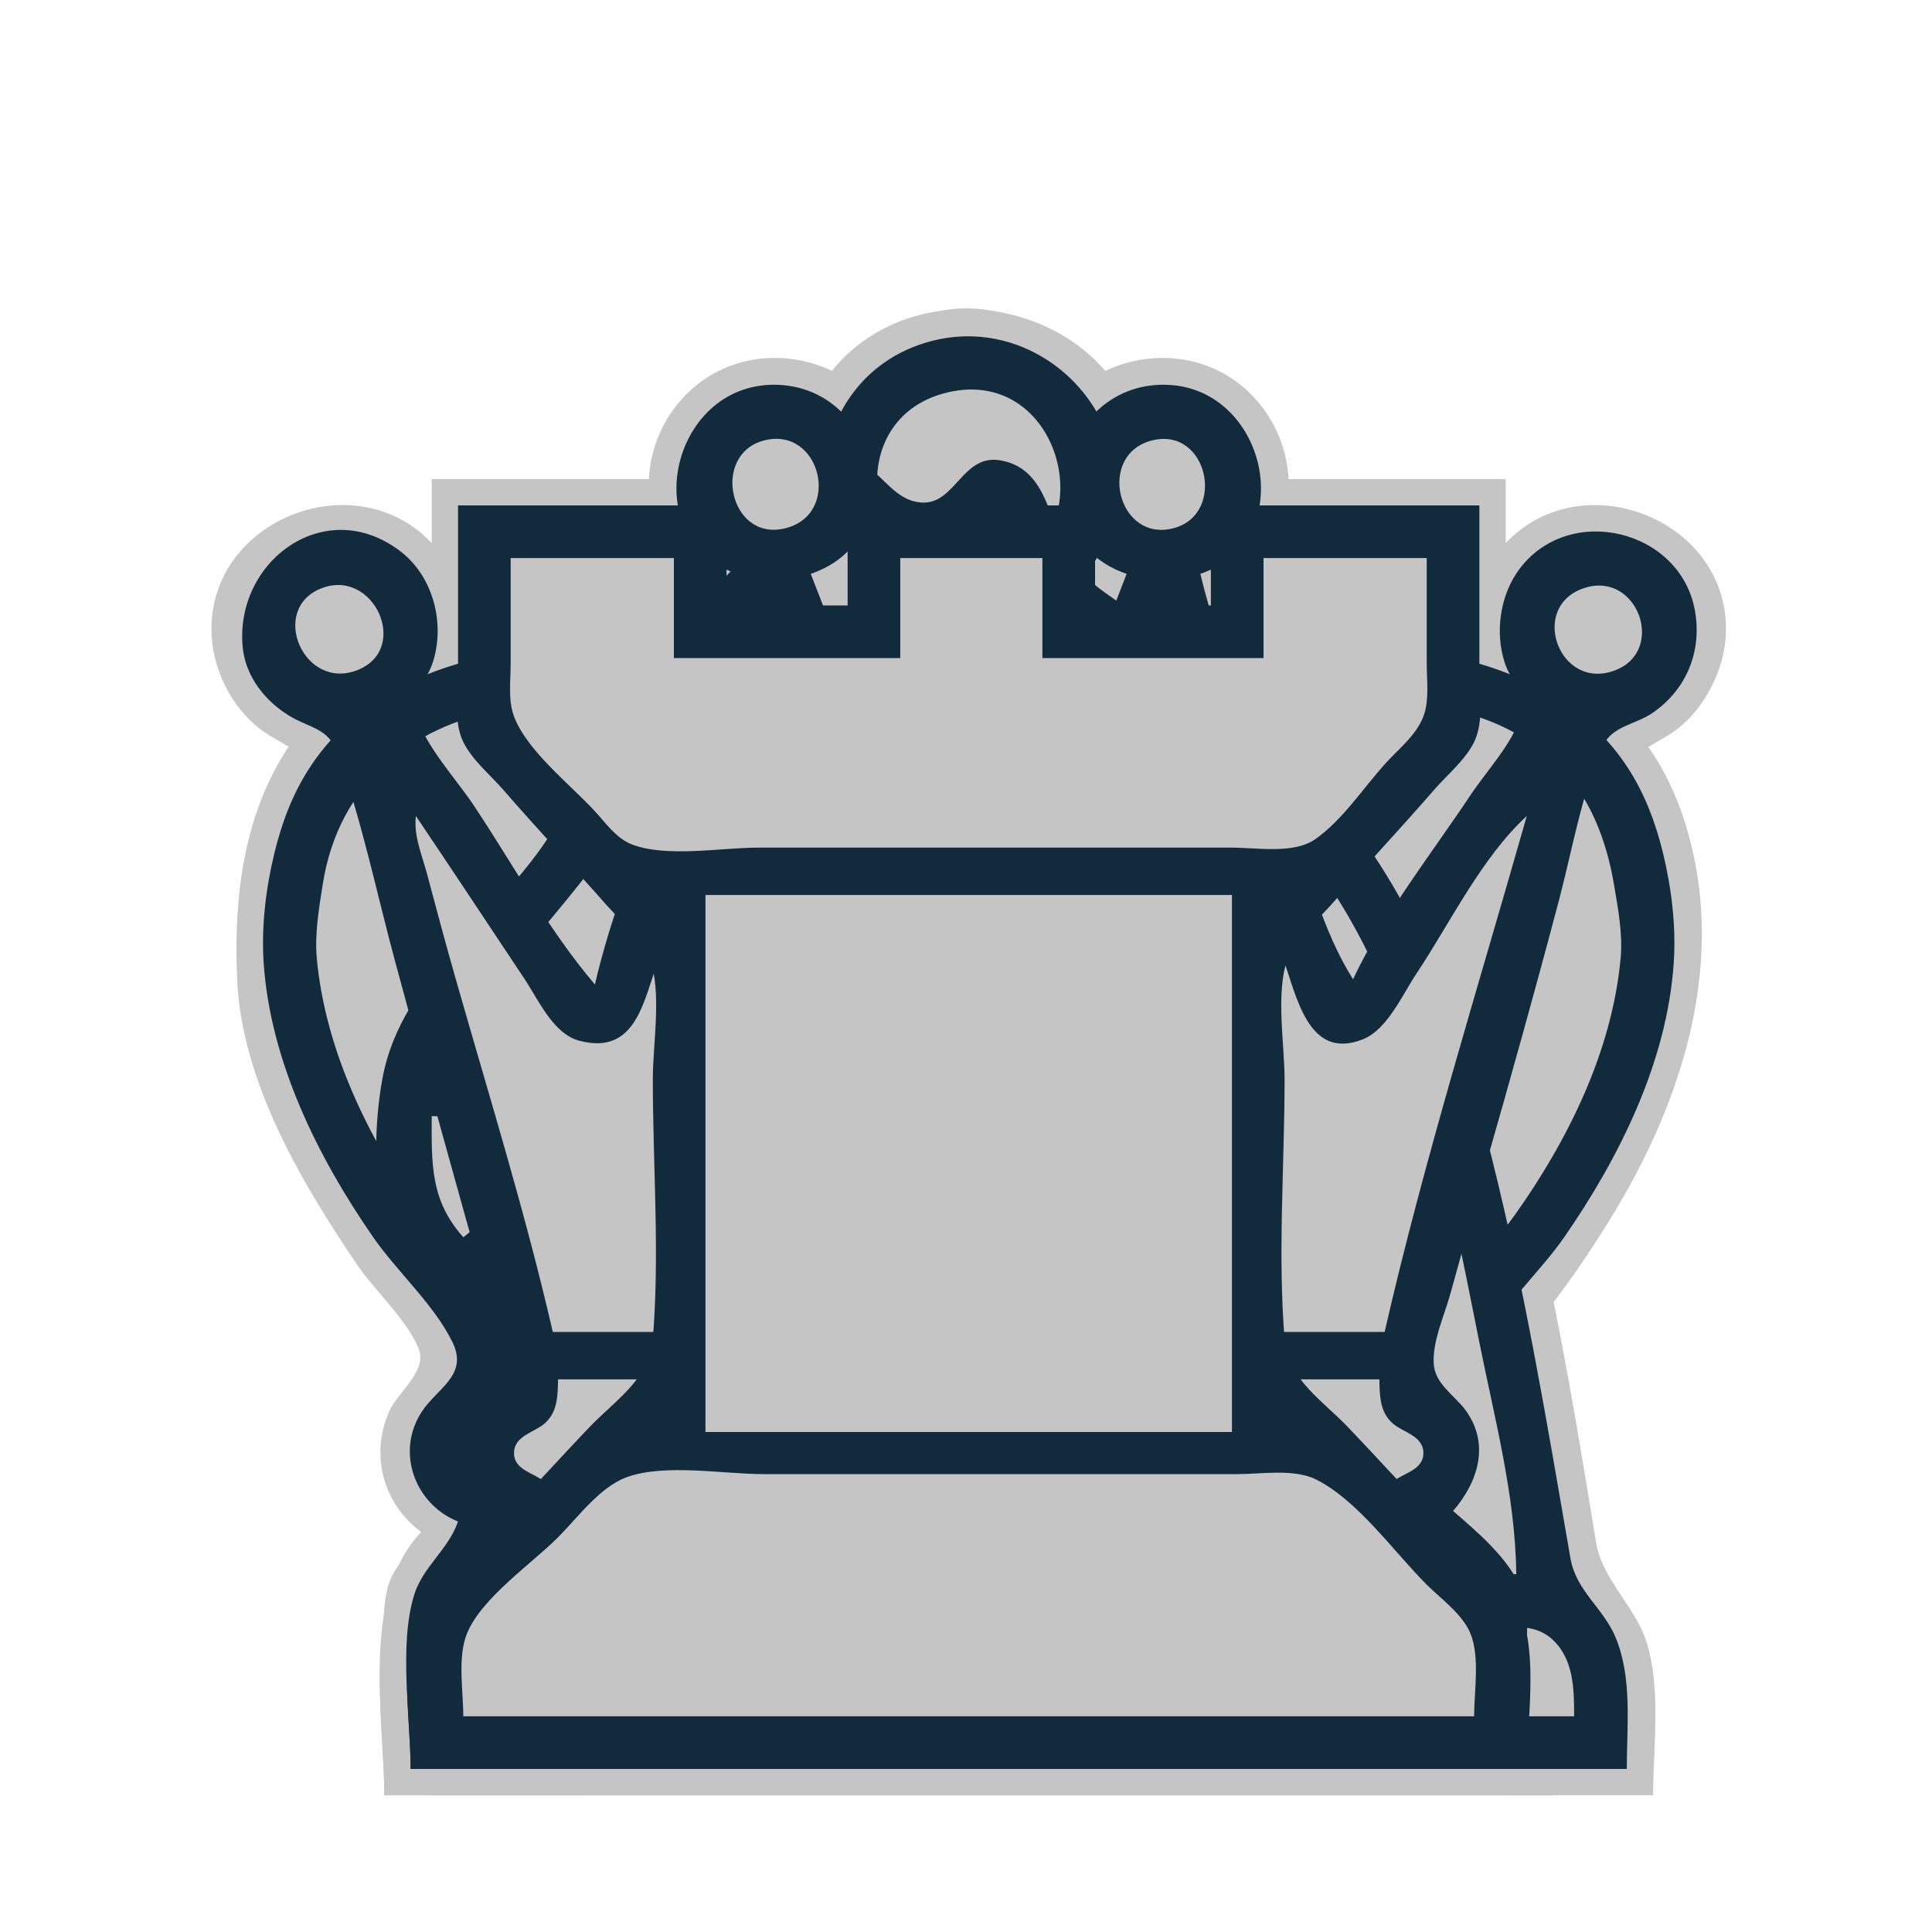 <svg xmlns="http://www.w3.org/2000/svg" width="40" height="40" viewbox="0.0 0.0 368.0 368.0">
  <g id="bb" fill="none" transform="scale(0.109 0.109)">
    <path d="M168 101C160.703 110.493 154.643 121.035 148 131C131.794 155.309 114.118 181.351 119.285 212C121.741 226.563 129.917 239.928 138.001 252C140.51 255.746 148.771 263.916 147.473 268.787C146.277 273.274 136.721 275.6 133 277.309C118.997 283.738 103.47 289.793 91.04 299.043C78.614 308.29 82 327.488 82 341H286C286 327.488 289.386 308.29 276.96 299.043C264.53 289.793 249.003 283.738 235 277.309C231.279 275.6 221.723 273.274 220.527 268.787C219.328 264.289 226.346 257.394 228.656 254C236.643 242.263 244.211 229.854 247.844 216C256.334 183.624 235.678 154.517 218.667 129C212.86 120.29 207.723 109.078 200 102C203.489 97.895 206.716 93.436 207.671 88C208.399 83.859 208.226 79.041 207.061 75C203.075 61.177 185.64 54.678 173 61C161.853 66.576 156.891 80.439 161.479 92C162.928 95.65 165.014 98.525 168 101Z" fill="#C5C5C5" />
    <path d="M180 69.653C162.931 74.985 171.017 101.327 188 96.003C205.098 90.643 196.818 64.399 180 69.653ZM113 298C117.215 299.769 122.465 299 127 299H156H255C245.73 291.511 231.699 287.61 221 282.247C216.555 280.019 209.345 277.353 207.927 271.985C206.82 267.79 210.391 262.407 212.464 259C218.652 248.828 226.281 239.65 231.741 229C244.515 204.081 238.077 179.996 224.396 157C220.37 150.234 216.1 142.041 210 137C198.529 158.548 182.339 177.882 172 200C169.621 198.365 165.51 196.368 165.689 192.96C165.934 188.283 171.608 181.902 174.05 178C181.525 166.059 188.892 154.042 196.203 142C199.011 137.374 205.487 130.72 203.103 125C199.323 115.934 189.853 100.819 178.04 107.028C170.452 111.016 165.299 124.051 160.667 131C145.394 153.909 123.398 181.428 129.669 211C132.897 226.224 141.955 239.451 150.72 252C154.092 256.829 161.782 265.511 160.073 271.985C158.737 277.042 152.204 279.635 148 281.752C136.563 287.512 124.942 293.367 113 298ZM92 331H276C276 325.487 277.822 312.573 271.606 309.603C268.215 307.984 262.672 309 259 309H229H135H108C104.586 309 99.554 308.094 96.394 309.603C90.178 312.573 92 325.487 92 331Z" fill="#112B3C" />
  </g>
  <g id="bk" fill="none" transform="scale(0.109 0.109)">
    <path d="M163 120C157.748 122.616 153.4 126.214 150 131C125.306 113.115 80.759 112.105 59.3 136.039C46.871 149.903 44.248 168.073 45.039 186C45.897 205.405 57.125 224.357 67.67 240C71.151 245.164 77.02 250.325 79.454 256C81.336 260.389 75.638 264.28 73.97 268C70.225 276.35 72.775 285.631 80 291C68.46 303.2 73 325.243 73 341H295V313C295 304.611 295.322 297.453 288 292C294.13 285.534 297.831 277.888 294.437 269C292.897 264.968 286.612 260.509 288.546 256C289.955 252.717 293.192 249.821 295.346 247C299.011 242.199 302.383 237.127 305.575 232C319.813 209.129 328.587 181.572 319.644 155C309.774 125.673 280.162 116.305 252 118.925C241.05 119.944 226.946 122.83 219 131C214.704 126.74 210.449 122.714 205 120C209.733 113.2 215.43 107.594 216.699 99C217.537 93.324 217.498 86.496 215.779 81C209.049 59.472 180.441 51.95 163.004 65.529C152.369 73.812 148.723 88.116 151.681 101C153.436 108.648 158.679 113.793 163 120Z" fill="#C5C5C5" />
    <path d="M179 69.519C149.812 75.849 159.961 120.78 189 114.481C218.188 108.151 208.039 63.22 179 69.519ZM183 175H185C189.062 165.294 195.137 156.214 201.666 148C203.855 145.246 209.661 140.992 208.654 137.004C207.813 133.671 203.647 131.144 201 129.36C192.474 123.613 177.975 122.608 169 128.069C165.812 130.009 159.208 133.657 159.207 138.001C159.205 141.895 164.92 146.164 167.192 149C173.446 156.806 179.133 165.76 183 175ZM179 253V209C179 202.079 180.264 193.7 178.363 187C175.008 175.182 166.238 162.394 158.535 153C152.64 145.81 145.343 139.444 137 135.27C112.327 122.925 74.036 126.144 60.608 153C48.616 176.984 57.604 204.763 71.053 226C75.222 232.582 79.672 238.974 84.614 245C86.734 247.585 89.096 251.061 92.285 252.397C99.048 255.229 110.709 253 118 253H179ZM189 253H250C257.378 253 268.961 255.201 275.83 252.397C279.028 251.091 281.289 247.582 283.389 245C288.308 238.95 292.776 232.586 296.947 226C310.396 204.763 319.384 176.984 307.392 153C293.964 126.144 255.673 122.925 231 135.27C222.657 139.444 215.36 145.81 209.465 153C201.762 162.394 192.992 175.182 189.637 187C187.736 193.7 189 202.079 189 209V253ZM92 263V267C80.446 268.557 80.446 283.443 92 285V289H276V285C287.554 283.443 287.554 268.557 276 267V263H92Z" fill="#112B3C" />
    <path d="M181.015 267.746C170.386 271.785 176.466 288.251 186.985 284.254C197.614 280.215 191.534 263.749 181.015 267.746Z" fill="#C5C5C5" />
    <path d="M83 331H285C285 324.002 285.094 316.997 284.996 310C284.948 306.558 284.741 302.896 281.772 300.603C278.455 298.043 272.92 299 269 299H237H129H100C96.115 299 90.623 298.05 87.109 300.028C83.413 302.108 83.057 306.203 83.004 310C82.906 316.997 83 324.002 83 331Z" fill="#112B3C" />
  </g>
  <g id="bn" fill="none" transform="scale(0.109 0.109)">
    <path d="M183 212C175.101 234.791 151.654 250.48 136.286 268C131.436 273.53 126.961 279.33 123.785 286C122.117 289.503 121.522 293.521 119.701 296.91C116.555 302.763 112.147 306.084 110.669 313C108.772 321.88 110 331.949 110 341H314C314 331.757 315.554 320.909 312.779 312C310.633 305.109 304.325 300.064 303.174 293C298.679 265.397 294.104 237.952 286.421 211C282.577 197.513 278.715 183.456 272.11 171C263.998 155.702 252.248 142.107 240 130.004C230.552 120.668 218.48 113.967 209.225 104.674C201.54 96.959 202.542 81.582 188 82.059C185.864 82.129 183.856 82.571 182.039 83.742C179.02 85.689 176.857 88.817 174 91C170.135 83.572 161.955 79.049 154.04 84.009C149.502 86.853 148.68 91.711 145.491 95.576C139.724 102.563 132.276 108.359 126.09 115C119.472 122.104 111.618 129.43 106.905 138C103.499 144.193 103.281 151.211 98.956 157C87.893 171.808 70.849 185.022 67.464 204C65.827 213.178 65.209 224.068 68.388 233C73.33 246.885 90.998 259.055 106 257.812C117.882 256.827 126.839 247.802 136 241.152C144.458 235.012 154.061 231.281 163 225.985C170.033 221.818 176.097 216.313 183 212Z" fill="#C5C5C5" />
    <path d="M79 202C83.167 202 89.179 200.927 92.937 203.028C95.506 204.464 96.766 207.265 94.624 209.682C91.02 213.747 81.878 212 77 212C77 223.196 76.754 230.551 85 239C90.218 235.325 94.464 230.475 99 226.002C100.818 224.209 103.182 221.102 105.998 221.051C108.473 221.006 111.081 223.693 113 225C106.579 231.421 99.236 237.568 94 245C111.016 252.192 121.814 237.832 135 229.436C144.031 223.686 154.245 220.025 163 213.856C168.068 210.285 172.992 206.53 178 202.878C179.958 201.45 182.362 199.271 184.996 199.743C187.263 200.149 189.082 202.244 190.347 204.016C195.897 211.793 190.769 221.051 186.302 228C175.26 245.175 158.802 257.691 145.576 273C139.018 280.592 132.518 287.728 131 298H293C292.953 280.822 288.118 262.721 284.424 246C279.324 222.907 274.381 198.301 263.73 177C251.373 152.286 228.719 130.554 206 115.333C203.25 113.491 200.022 111.761 198.303 108.816C195.821 104.563 195.375 93.79 189.05 92.921C186.202 92.53 184.465 96.007 182.675 97.61C180.079 99.936 176.509 101.408 173 100.551C168.641 99.487 164.714 91.549 160.213 92.751C157.242 93.545 156.987 97.588 155.698 99.83C154.524 101.871 152.736 103.394 150.981 104.92C139.194 115.172 125.442 127.765 116.97 141C113.411 146.56 113.431 153.355 110.069 159C104.34 168.62 95.498 177.323 88.386 186C84.191 191.118 80.052 195.258 79 202Z" fill="#112B3C" />
    <path d="M209 144C213.353 154.349 221.955 163.207 227.573 173C239.363 193.555 248.692 215.649 253.197 239C254.335 244.902 255.489 250.999 255.91 257C256.092 259.578 255.452 263.216 257.179 265.397C258.633 267.232 261.847 267.194 263.942 266.851C268.476 266.108 268.145 261.664 267.715 258C266.686 249.254 265.148 240.503 262.849 232C254.262 200.25 239.119 161.16 209 144ZM152 158C146.807 155.821 139.598 156.962 134.001 157.001C132.11 157.014 129.332 156.666 127.782 158.028C124.361 161.035 129.212 168.705 133.015 168.808C135.596 168.878 137.981 166.403 140 165.1C143.911 162.577 148.107 160.567 152 158Z" fill="#C5C5C5" />
    <path d="M120 331H304C304 324.43 305.71 311.698 297.945 308.603C294.215 307.117 288.947 308 285 308H259H167H137C133.237 308 127.583 306.988 124.228 309.028C118.05 312.783 120 324.957 120 331Z" fill="#112B3C" />
  </g>
  <g id="bp" fill="none" transform="scale(0.109 0.109)">
    <path d="M145 215C140.087 240.333 127.661 261.751 110.715 281C103.056 289.699 90.369 296.447 85.328 307C80.357 317.406 82 329.803 82 341H286C286 329.803 287.643 317.406 282.672 307C277.656 296.5 264.922 289.674 257.285 281C240.339 261.751 227.913 240.333 223 215C226.796 214.921 230.332 214.362 234 213.359C236.801 212.593 239.546 211.626 241.995 210.03C255.422 201.279 246.37 187.456 237.961 179.039C235.279 176.356 230.872 173.882 229.89 169.985C229.099 166.848 230.527 163.142 230.83 160C231.283 155.307 230.682 150.594 229.714 146C224.993 123.603 205.03 109.966 183 110C161.771 110.033 142.723 124.949 138.286 146C137.318 150.594 136.717 155.307 137.17 160C137.473 163.142 138.901 166.848 138.11 169.985C137.128 173.882 132.721 176.356 130.039 179.039C121.63 187.456 112.578 201.279 126.005 210.03C128.454 211.626 131.199 212.593 134 213.359C137.668 214.362 141.204 214.921 145 215Z" fill="#C5C5C5" />
    <path d="M129 198H239C235.398 187.319 223.4 183.621 218.929 174C217.106 170.078 220.125 164.992 220.7 161C221.553 155.076 220.691 148.572 218.532 143C208.048 115.936 170.535 111.616 153.789 135C148.71 142.092 146.243 151.307 147.174 160C147.63 164.266 150.989 169.873 149.071 174C144.6 183.621 132.602 187.319 129 198ZM156 208C152.653 234.46 142.382 258.244 125.54 279C120.143 285.651 114.357 292.079 108 297.83C103.532 301.873 97.394 305.659 94.442 311.039C91.165 317.014 92 324.448 92 331H276C276 324.448 276.835 317.014 273.558 311.039C270.607 305.659 264.468 301.873 260 297.83C253.643 292.079 247.857 285.651 242.46 279C225.618 258.244 215.347 234.46 212 208H156Z" fill="#112B3C" />
  </g>
  <g id="bq" fill="none" transform="scale(0.109 0.109)">
    <path d="M110 175C105.489 165.464 98.514 156.772 92.667 148C90.23 144.344 86.644 140.288 85.438 136C84.372 132.212 87.031 128.657 87.671 125C89.055 117.105 87.525 108.934 81.895 103.043C67.095 87.556 38.826 99.093 40.213 121C40.625 127.506 44.011 134.169 49.093 138.236C52.809 141.209 57.787 142.356 59.751 147.044C62.247 153.001 63.38 159.79 65.141 166C69.006 179.637 72.628 193.344 76.424 207C79.203 216.994 81.878 227.022 84.71 237C86.431 243.065 89.143 249.722 89.837 255.985C90.389 260.965 84.787 264.502 83.134 269C80.814 275.309 84.848 281.222 83.364 286.961C82.002 292.223 75.516 295.314 73.8 301C72.376 305.723 73 311.126 73 316V341H295V316C295 311.126 295.624 305.723 294.2 301C292.484 295.314 285.998 292.223 284.637 286.961C283.152 281.222 287.186 275.309 284.867 269C283.213 264.502 277.611 260.965 278.163 255.985C278.857 249.722 281.569 243.065 283.29 237C286.122 227.022 288.798 216.994 291.576 207C295.372 193.344 298.994 179.637 302.86 166C304.62 159.79 305.753 153.001 308.249 147.044C310.214 142.355 315.192 141.213 318.907 138.236C323.859 134.267 327.377 127.352 327.787 121C329.202 99.084 300.892 87.57 286.105 103.043C280.476 108.934 278.945 117.105 280.329 125C280.969 128.657 283.628 132.213 282.562 136C281.356 140.288 277.77 144.344 275.333 148C269.486 156.772 262.511 165.464 258 175C251.295 162.278 247.307 147.491 242.319 134C240.146 128.125 235.65 120.441 235.361 114.17C235.155 109.692 241.372 105.194 243.069 101C248.248 88.208 241.264 73.182 228 69.055C218.769 66.183 207.659 69.207 201.789 77.04C194.438 86.851 194.877 105.075 207 111C205.008 119.608 201.138 127.745 198.05 136C193.56 148.004 189.432 160.388 184 172C178.568 160.388 174.44 148.004 169.95 136C166.862 127.745 162.992 119.608 161 111C173.123 105.075 173.562 86.851 166.211 77.04C160.341 69.207 149.231 66.183 140 69.055C126.736 73.182 119.752 88.208 124.931 101C126.634 105.208 132.852 109.776 132.639 114.285C132.345 120.498 127.835 128.174 125.681 134C120.693 147.491 116.705 162.278 110 175Z" fill="#C5C5C5" />
    <path d="M144 78.562C127.033 82.812 132.977 109.392 150 105.463C167.625 101.395 161.274 74.235 144 78.562ZM218 78.537C200.375 82.605 206.726 109.765 224 105.438C240.967 101.188 235.023 74.608 218 78.537ZM60.001 106.653C43.304 111.908 51.858 137.748 68.999 132.347C85.668 127.095 76.819 101.359 60.001 106.653ZM299.001 106.653C281.749 112.083 292.003 138.784 308.999 132.258C324.896 126.154 315.186 101.558 299.001 106.653ZM76 141C65.868 143.736 73.65 158.751 75.71 166C81.666 186.96 87.199 208.037 93.141 229L97.576 245C98.207 247.252 98.536 250.474 100.564 251.972C103.317 254.006 108.778 253 112 253H141H227H253C256.981 253 262.007 253.809 265.856 252.682C268.927 251.783 269.394 248.708 270.15 245.999L274.86 229C281.08 207.053 287.29 185.055 293.116 163C294.971 155.978 301.781 143.641 292 141C283.074 154.232 274.522 167.717 265.667 181C263.61 184.085 259.729 192.723 255.119 192.079C250.43 191.424 247.996 178.764 246.576 175C240.934 160.039 235.536 144.983 229.95 130C228.43 125.924 227.085 116.832 221.897 116.167C214.409 115.208 212.552 126.761 210.576 132C205.164 146.349 199.728 160.7 194.189 175C192.537 179.266 191.039 187.398 185.945 188.677C177.42 190.819 175.224 178.811 173.05 173C167.801 158.967 162.284 145.038 157.05 131C155.487 126.807 153.828 117.659 148.871 116.323C140.698 114.118 138.613 128.601 136.576 134C131.06 148.628 125.741 163.336 120.319 178C119.068 181.381 117.178 191.478 112.881 192.079C107.911 192.773 103.238 182.356 101 179L91 164C85.924 156.382 81.121 148.592 76 141ZM101 263V267C89.771 269.272 89.771 282.728 101 285V289H267V285C278.229 282.728 278.229 269.272 267 267V263H101Z" fill="#112B3C" />
    <path d="M181.015 267.746C170.386 271.785 176.466 288.251 186.985 284.254C197.614 280.215 191.534 263.749 181.015 267.746Z" fill="#C5C5C5" />
    <path d="M83 331H285C285 324.002 285.094 316.997 284.996 310C284.948 306.558 284.741 302.896 281.772 300.603C278.455 298.043 272.92 299 269 299H237H129H100C96.115 299 90.623 298.05 87.109 300.028C83.413 302.108 83.057 306.203 83.004 310C82.906 316.997 83 324.002 83 331Z" fill="#112B3C" />
  </g>
  <g id="br" fill="none" transform="scale(0.109 0.109)">
    <path d="M82 91V127C82 131.828 80.817 138.564 83.028 143C84.708 146.372 87.974 149.177 90.424 152C96.9 159.461 103.758 166.585 110.285 174C113.024 177.111 116.742 180.033 118.258 184C120.633 190.219 119 199.413 119 206C119 221.482 120.284 237.581 118.941 253C118.383 259.414 112.251 263.749 108 268C97.933 278.067 86.118 287.744 77.394 299C69.313 309.425 73 328.531 73 341H295C295 328.531 298.687 309.425 290.606 299C281.882 287.744 270.067 278.067 260 268C255.749 263.749 249.617 259.414 249.059 253C247.716 237.581 249 221.482 249 206C249 199.413 247.367 190.219 249.742 184C251.258 180.033 254.976 177.111 257.715 174C264.242 166.585 271.1 159.461 277.576 152C280.026 149.177 283.292 146.372 284.972 143C287.183 138.564 286 131.828 286 127V91H225V110H212V91H156V110H143V91H82Z" fill="#C5C5C5" />
    <path d="M92 101V126C92 129.751 91.286 134.422 92.603 138C94.92 144.291 102.363 150.125 106.831 154.995C108.684 157.016 110.393 159.376 113.039 160.397C120.111 163.123 131.463 161 139 161H199H240C244.994 161 252.527 162.399 256.83 159.397C261.581 156.082 265.487 150.339 269.285 146C271.45 143.526 274.233 141.159 275.397 138C276.714 134.422 276 129.751 276 126V101H235V120H202V101H166V120H133V101H92ZM129 171V270H239V171H129ZM82 332H286C286 325.022 287.656 315.552 284.991 309.001C281.743 301.018 271.035 294.022 265 288C262.346 285.351 259.619 281.938 256 280.603C248.28 277.757 236.192 280 228 280H166H128C122.923 280 115.656 278.7 111 281.028C103.711 284.672 97.91 293.396 92 298.91C88.43 302.242 84.186 305.117 82.653 310C80.595 316.554 82 325.177 82 332Z" fill="#112B3C" />
  </g>
  <g id="wb" fill="none" transform="scale(0.109 0.109)">
    <path d="M177 100C167.976 109.1 161.747 120.38 154.667 131C138.297 155.555 117.46 183.66 125.478 215C131.015 236.639 148.983 251.427 156 272C140.291 278.769 124.157 286.784 109 294.781C102.694 298.108 94.173 301.724 90.367 308.04C85.449 316.199 87 326.901 87 336H281C281 326.901 282.551 316.199 277.633 308.04C273.827 301.724 265.306 298.108 259 294.781C243.719 286.719 227.648 279.306 212 272C219.017 251.427 236.985 236.639 242.522 215C250.83 182.528 228.091 152.131 210.717 127C204.299 117.717 198.996 108.064 191 100C209.943 92.656 204.132 64.029 184 64.029C163.868 64.029 158.057 92.656 177 100Z" fill="#112B3C" />
    <path d="M182.005 74.613C170.664 77.338 175.671 93.779 186.957 90.566C197.082 87.683 191.99 72.213 182.005 74.613ZM125 298C128.959 299.661 133.74 299 138 299H161H243C234.224 292.358 222.401 289.783 213 283.934C209.12 281.521 204.375 278.522 202.757 273.999C200.404 267.419 206.257 259.143 209.667 254C217.838 241.676 227.584 229.339 231.961 215C240.411 187.314 221.602 164.635 209 142H207C200.423 155.906 190.785 168.843 182.797 182C180.173 186.322 176.584 195.517 172.076 198.003C169.423 199.466 165.357 196.101 163 195C172.711 182.273 180.151 167.543 188.681 154C192.301 148.253 198.935 140.719 200.243 134C201.378 128.171 194.481 120.461 191.329 116.019C189.888 113.988 188.449 111.967 185.907 111.323C177.363 109.155 171.934 123.37 168.308 129C155.46 148.947 138.252 168.775 134.439 193C131.337 212.705 141.893 229.339 152.333 245C157.18 252.269 166.639 262.533 165.678 272C165.186 276.845 160.72 280.124 157 282.64C147.576 289.016 135.756 294.338 125 298ZM97 326H271C270.988 321.617 271.116 316.859 268.297 313.189C262.327 305.417 243.755 309 235 309H130C121.058 309 103.427 305.383 98.573 315.04C96.867 318.434 97.01 322.31 97 326Z" fill="#C5C5C5" />
  </g>
  <g id="wk" fill="none" transform="scale(0.109 0.109)">
    <path d="M177 119C167.324 123.311 156.308 128.206 151 138C143.857 133.596 137.08 129.326 129 126.746C105.254 119.164 72.972 123.843 58.7 146C55.535 150.913 53.506 156.341 52.131 162C50.483 168.784 49.609 176.02 50.09 183C51.378 201.708 60.379 219.827 70.885 235C75.426 241.558 82.545 247.883 85.975 255C88.971 261.215 83.056 263.684 80.148 268.093C75.071 275.793 78.842 285.771 87 289C85.191 294.321 80.285 297.601 78.649 303.001C75.72 312.665 78 325.93 78 336H290C290 325.93 292.28 312.665 289.351 303.001C287.714 297.601 282.809 294.321 281 289C288.712 285.947 292.745 276.75 288.427 269.09C285.694 264.24 278.851 261.585 282.025 255C285.455 247.883 292.574 241.558 297.115 235C307.621 219.827 316.622 201.708 317.91 183C318.391 176.02 317.517 168.784 315.869 162C314.494 156.341 312.465 150.913 309.3 146C295.028 123.843 262.746 119.164 239 126.746C230.92 129.326 224.143 133.596 217 138C212.248 129.232 200.847 121.476 191 120C200.66 114.829 209.013 109.557 211.482 98C215.778 77.894 196.993 59.613 177 64.761C149.656 71.801 149.274 112.353 177 119Z" fill="#112B3C" />
    <path d="M180 74.532C157.412 79.878 165.595 114.769 188 109.468C210.588 104.122 202.405 69.231 180 74.532ZM179 129.529C173.048 130.902 167.401 135.057 163.02 139.174C161.16 140.922 158.695 143.165 159.331 146C160.649 151.871 168.329 158.787 171.575 164C174.587 168.838 176.818 174.159 179.877 178.941C180.915 180.565 182.489 182.902 184.765 182.248C189.483 180.894 192.841 169.913 195.204 166C198.114 161.18 201.237 156.468 204.664 152C206.156 150.056 208.829 147.657 208.797 145C208.76 141.863 205.165 139.253 202.999 137.465C196.146 131.805 188.142 127.42 179 129.529ZM97 253H179V215C179 209.1 180.146 201.825 178.686 196.09C177.633 191.953 173.735 187.849 171.742 184C164.621 170.255 156.552 155.404 144 145.9C117.501 125.835 67.356 129.151 61.296 168C60.589 172.534 59.749 177.412 60.17 182C61.8 199.717 70.211 216.679 80.427 231C85.596 238.245 93.273 244.997 97 253ZM189 253H271C274.727 244.997 282.404 238.245 287.573 231C297.789 216.679 306.2 199.717 307.829 182C308.256 177.365 307.337 172.563 306.565 168C305.146 159.618 302.005 151.252 295.826 145.185C277.649 127.337 242.687 131.75 224 145.9C212.039 154.957 205.237 168.251 198 181C195.44 185.51 190.57 191.157 189.314 196.09C187.854 201.825 189 209.1 189 215V253ZM97 263C96.806 265.559 96.571 267.645 94.683 269.587C92.746 271.579 88.636 272.66 88.636 275.996C88.635 279.344 92.619 279.765 94.567 281.584C96.714 283.589 96.85 286.267 97 289H271C271.15 286.267 271.286 283.589 273.433 281.584C275.379 279.767 279.364 279.344 279.364 275.999C279.364 272.664 275.405 272.082 273.433 270.277C271.28 268.306 271.149 265.716 271 263H97Z" fill="#C5C5C5" />
    <path d="M180.094 267.858C169.575 272.5 177.192 288.871 187.906 284.142C198.425 279.5 190.808 263.129 180.094 267.858Z" fill="#112B3C" />
    <path d="M88 326H280C280 317.843 282.812 304.521 273.995 300.028C270.293 298.141 265.027 299 261 299H234H137H108C103.715 299 97.939 298.023 94.005 300.028C85.188 304.521 88 317.843 88 326Z" fill="#C5C5C5" />
  </g>
  <g id="wn" fill="none" transform="scale(0.109 0.109)">
    <path d="M115 336H309C309 327.81 310.089 318.747 306.867 311C304.554 305.441 299.374 302.198 298.301 296C293.877 270.453 289.676 245.203 283.373 220C279.325 203.81 274.677 186.738 266.691 172C255.758 151.82 238.774 134.441 221 120.2C215.732 115.979 207.718 112.258 203.728 106.816C199.162 100.588 199.632 89.072 189.996 87.438C182.731 86.207 181.484 95.909 175 95.454C167.601 94.934 166.107 84.354 157.001 88.01C149.794 90.904 146.773 99.479 141.946 105C132.533 115.767 120.76 125.996 112.966 138C109.319 143.617 109.247 150.297 106.034 156C96.331 173.226 76.294 184.561 72.616 205C71.184 212.955 70.655 224.355 73.563 232C78.629 245.318 96.059 255.04 110 251.756C119.159 249.599 126.545 241.514 134 236.155C140.947 231.162 148.62 228.15 156 223.996C164.172 219.396 171.417 213.862 178.996 208.383C182.14 206.11 185.616 204.092 187.282 209.035C188.867 213.734 185.872 219.075 183.546 223C177.342 233.471 168.554 242.445 160 251C149.983 261.018 138.752 270.859 131.232 283C128.079 288.092 127.356 293.797 124.697 299C122.098 304.084 117.509 307.268 115.928 313C113.938 320.218 115 328.575 115 336Z" fill="#112B3C" />
    <path d="M160 98C152.559 106.988 145.682 116.277 137.831 125C132.583 130.831 126.195 136.456 121.854 143C117.32 149.835 117.481 158.249 112.32 165C106.313 172.859 99.633 180.316 93.389 188C89.777 192.445 85.827 196.491 84 202C87.081 202.002 91.026 201.475 93.768 203.179C96.806 205.068 96.807 208.932 93.768 210.821C90.571 212.808 85.598 212 82 212C82 221.04 81.668 227.897 88 235C92.731 231.668 99.856 220.649 105.998 220.961C108.516 221.09 111.017 223.65 113 225C107.859 230.141 102.193 235.048 98 241C110.918 244.076 118.151 234.826 128 228.025C139.513 220.077 152.641 215.093 164 206.848C169.061 203.174 177.547 193.662 184 193.38C187.145 193.243 189.912 195.996 191.956 198.043C199.454 205.554 198.938 214.893 194.677 224C185.722 243.139 167.043 257.802 152.91 273C145.771 280.678 137.625 288.156 136 299H288C287.879 284.346 283.864 269.32 281 255C274.891 224.449 268.483 189.483 249.522 164C239.404 150.403 227.136 138.27 214 127.611C210.126 124.468 206.181 121.421 202 118.695C199.326 116.952 195.782 115.454 194.013 112.671C191.833 109.241 191.444 103.873 190 100C182.291 103.41 175.65 108.964 167.039 103.772C164.448 102.21 162.372 99.854 160 98Z" fill="#C5C5C5" />
    <path d="M208 143C210.447 148.789 214.846 153.772 218.333 159C224.779 168.664 231.173 178.509 236.216 189C244.019 205.232 250.018 222.332 253.551 240C255.275 248.619 255.404 257.404 257 266H268C268 233.022 255.199 196.656 235.848 170C228.335 159.651 219.217 149.391 208 143ZM152 157H134C131.935 157.004 128.502 156.473 126.836 158.028C123.464 161.174 129.041 169.469 133.015 169.093C135.606 168.848 137.915 166.449 140 165.1C144.191 162.391 148.707 160.842 152 157Z" fill="#112B3C" />
    <path d="M125 326H299C298.986 320.829 298.948 315.086 294.775 311.318C291.771 308.604 287.764 309.002 284 309H263H159C152 309 144.999 308.955 138 309.001C134.177 309.026 130.351 309.163 127.703 312.344C124.589 316.085 125.003 321.453 125 326Z" fill="#C5C5C5" />
  </g>
  <g id="wp" fill="none" transform="scale(0.109 0.109)">
    <path d="M151 211C145.538 233.17 139.508 252.384 125.525 271C119.08 279.579 111.852 287.599 104 294.91C99.201 299.379 93.062 303.01 89.999 309.004C85.806 317.211 87 327.101 87 336H281C281 327.101 282.194 317.211 278.001 309.004C274.938 303.01 268.799 299.379 264 294.91C256.148 287.599 248.92 279.579 242.475 271C228.492 252.384 222.462 233.17 217 211C220.662 210.711 224.388 210.232 228 209.539C230.698 209.022 233.436 208.283 235.999 207.286C237.327 206.77 238.778 206.216 239.891 205.298C250.992 196.139 235.336 184.392 229.002 177.985C227.278 176.242 225.162 174.393 224.353 172C222.531 166.612 226.43 158.902 225.714 153C223.061 131.124 206.321 115 184 115C161.679 115 144.939 131.124 142.286 153C141.57 158.902 145.469 166.612 143.647 172C142.838 174.393 140.722 176.242 138.998 177.985C132.664 184.392 117.008 196.139 128.109 205.298C129.222 206.216 130.673 206.77 132.001 207.286C134.564 208.283 137.302 209.022 140 209.539C143.612 210.232 147.338 210.711 151 211Z" fill="#112B3C" />
    <path d="M135 197H233C229.127 191.503 223.984 186.681 219 182.17C216.671 180.061 212.49 177.672 211.665 174.421C210.86 171.247 214.282 166.196 214.985 163C216.65 155.43 215.341 147.83 211.676 141C198.941 117.269 162.809 120.932 154.101 146C152.021 151.988 151.743 157.864 153.239 164C154.007 167.149 157.588 172.244 156.006 175.385C154.64 178.098 151.176 180.065 149 182.09C144.06 186.687 138.888 191.48 135 197ZM161 207C160.411 235.55 145.116 263.64 127.246 285C116.47 297.881 97.05 307.855 97 326H271C270.95 307.855 251.53 297.881 240.754 285C222.884 263.64 207.589 235.55 207 207H161Z" fill="#C5C5C5" />
  </g>
  <g id="wq" fill="none" transform="scale(0.109 0.109)">
    <path d="M140 109C133.816 135.731 119.183 160.272 113 187C104.241 176.724 97.495 164.242 90 153C86.578 147.867 80.954 141.913 79.103 136C77.941 132.287 81.033 129.329 82.146 126C84.647 118.514 82.314 109.433 75.957 104.638C61.632 93.834 44.484 106.704 46.105 123C46.652 128.503 50.346 133.17 55.001 135.992C58.893 138.351 62.373 138.247 64.096 143.019C68.749 155.904 71.57 169.778 75.151 183C80.936 204.359 86.825 225.711 92.859 247C93.971 250.92 96.811 256.756 95.357 260.83C94.32 263.738 91.258 265.558 89.513 268.015C85.334 273.898 86.602 281.611 92 286C88.131 290.75 82.334 295.259 80.009 301C78.507 304.712 79 309.082 79 313V336H290V314C290 310.056 290.45 305.757 289.005 302.004C286.753 296.152 280.636 291.009 276 287C280.683 281.595 283.051 274.44 278.487 268.015C276.368 265.032 272.522 262.947 272.322 258.961C272.11 254.757 274.284 249.99 275.421 246C277.695 238.023 279.712 229.973 282 222C286.863 205.056 291.614 188.043 296.116 171C298.599 161.597 300.405 150.992 304.249 142.059C306.093 137.774 310.511 137.781 313.996 135.347C320.407 130.87 323.307 123.656 321.945 116C319.204 100.588 298.148 95.434 288.638 108.043C284.922 112.97 283.896 120.14 285.854 126C286.967 129.329 290.059 132.287 288.897 136C287.256 141.242 282.363 146.455 279.333 151C271.765 162.353 262.843 173.645 257 186C251.151 176.772 248.42 165.192 244.576 155C238.936 140.043 231.684 124.545 228 109C247.236 102.442 240.638 73.08 221 73.08C200.948 73.08 194.358 102.322 214 109C207.803 124.976 201.624 140.966 195.576 157C192.28 165.74 187.587 174.777 186 184H182C180.413 174.777 175.72 165.74 172.424 157C166.376 140.966 160.197 124.976 154 109C173.642 102.322 167.052 73.08 147 73.08C127.362 73.08 120.764 102.442 140 109Z" fill="#112B3C" />
    <path d="M145.015 83.693C135.083 86.389 138.553 102.812 148.996 100.384C160.089 97.806 155.862 80.749 145.015 83.693ZM219.005 83.616C208.156 86.145 212.218 103.229 222.985 100.307C232.916 97.612 229.446 81.181 219.005 83.616ZM61.044 111.746C50.995 115.696 57.704 131.377 67.956 127.257C78.006 123.218 70.975 107.843 61.044 111.746ZM301.04 111.657C290.145 115.095 296.19 131.583 306.956 127.257C316.431 123.449 311.038 108.501 301.04 111.657ZM147 121C140.097 141.406 132.823 161.853 125.192 182C122.26 189.741 121.019 200.57 110.04 197.682C105.075 196.376 102.296 189.944 99.667 186C92.778 175.667 85.945 165.295 79 155C78.531 158.732 80.163 162.393 81.116 166C82.88 172.681 84.685 179.355 86.579 186C92.902 208.184 99.847 230.521 105 253H263C270.54 220.109 280.786 187.468 290 155C281.415 162.867 275.454 175.318 269 185C266.386 188.921 263.519 195.549 258.907 197.397C248.426 201.596 246.285 189.043 243.681 182C236.199 161.762 229.741 140.72 221 121C215.578 128.247 213.125 139.51 209.95 148C204.439 162.734 195.668 178.504 193 194H175C172.332 178.504 163.561 162.734 158.05 148C154.875 139.51 152.422 128.247 147 121ZM106 262C105.927 264.997 105.956 268.083 103.567 270.277C101.597 272.086 97.636 272.661 97.636 275.999C97.636 279.347 101.623 279.763 103.567 281.584C105.947 283.814 105.927 286.984 106 290H262C262.073 286.984 262.052 283.814 264.433 281.584C266.377 279.763 270.364 279.347 270.364 275.999C270.364 272.661 266.403 272.086 264.433 270.277C262.044 268.083 262.073 264.997 262 262H106Z" fill="#C5C5C5" />
    <path d="M180.094 267.858C169.575 272.5 177.192 288.871 187.906 284.142C198.425 279.5 190.808 263.129 180.094 267.858Z" fill="#112B3C" />
    <path d="M89 326H280C280 317.843 282.812 304.521 273.995 300.028C270.293 298.141 265.027 299 261 299H234H137H107C103.006 299 97.677 298.116 94.019 300.028C86.06 304.188 89 318.542 89 326Z" fill="#C5C5C5" />
  </g>
  <g id="wr" fill="none" transform="scale(0.109 0.109)">
    <path d="M87 96V127C87 131.312 86.044 137.03 88.028 141C89.739 144.424 93.091 147.138 95.576 150C102.03 157.434 108.775 164.615 115.285 172C118.016 175.097 121.932 178.027 123.397 182C125.77 188.439 124 198.186 124 205C124 221.469 125.369 238.598 123.941 255C123.347 261.83 116.447 266.39 112.039 271C105.669 277.662 99.612 284.535 93 290.985C89.221 294.672 84.629 297.78 81.419 302.004C75.02 310.424 78 325.981 78 336H290C290 326.034 293.007 310.362 286.581 302.015C283.37 297.843 278.738 294.69 275 290.996C268.43 284.505 262.331 277.663 255.961 271C251.553 266.39 244.653 261.83 244.059 255C242.631 238.598 244 221.469 244 205C244 198.186 242.23 188.439 244.603 182C246.068 178.027 249.984 175.097 252.715 172C259.225 164.615 265.97 157.434 272.424 150C274.909 147.138 278.261 144.424 279.972 141C281.956 137.03 281 131.312 281 127V96H230V115H208V96H161V115H138V96H87Z" fill="#112B3C" />
    <path d="M97 106V126C97 129.178 96.484 132.964 97.603 136C100.016 142.542 108.212 148.921 112.914 153.999C115.038 156.292 117.019 159.232 120.039 160.397C126.609 162.93 137.006 161 144 161H197H234C238.771 161 245.712 162.27 249.83 159.397C254.962 155.816 258.997 149.622 263.17 145C265.679 142.22 269.065 139.612 270.397 136C271.516 132.964 271 129.178 271 126V106H240V125H198V106H171V125H128V106H97ZM134 170V272H234V170H134ZM88 326H280C280 321.212 281.15 314.652 279.258 310.17C277.726 306.541 273.723 303.713 271 300.999C264.783 294.802 257.906 284.981 250 281.028C245.799 278.927 239.568 280 235 280H203H145C137.359 280 126.208 277.946 119 280.603C113.884 282.49 109.755 288.245 106 292C100.863 297.137 91.595 303.413 88.742 310.17C86.85 314.652 88 321.212 88 326Z" fill="#C5C5C5" />
  </g>
</svg>